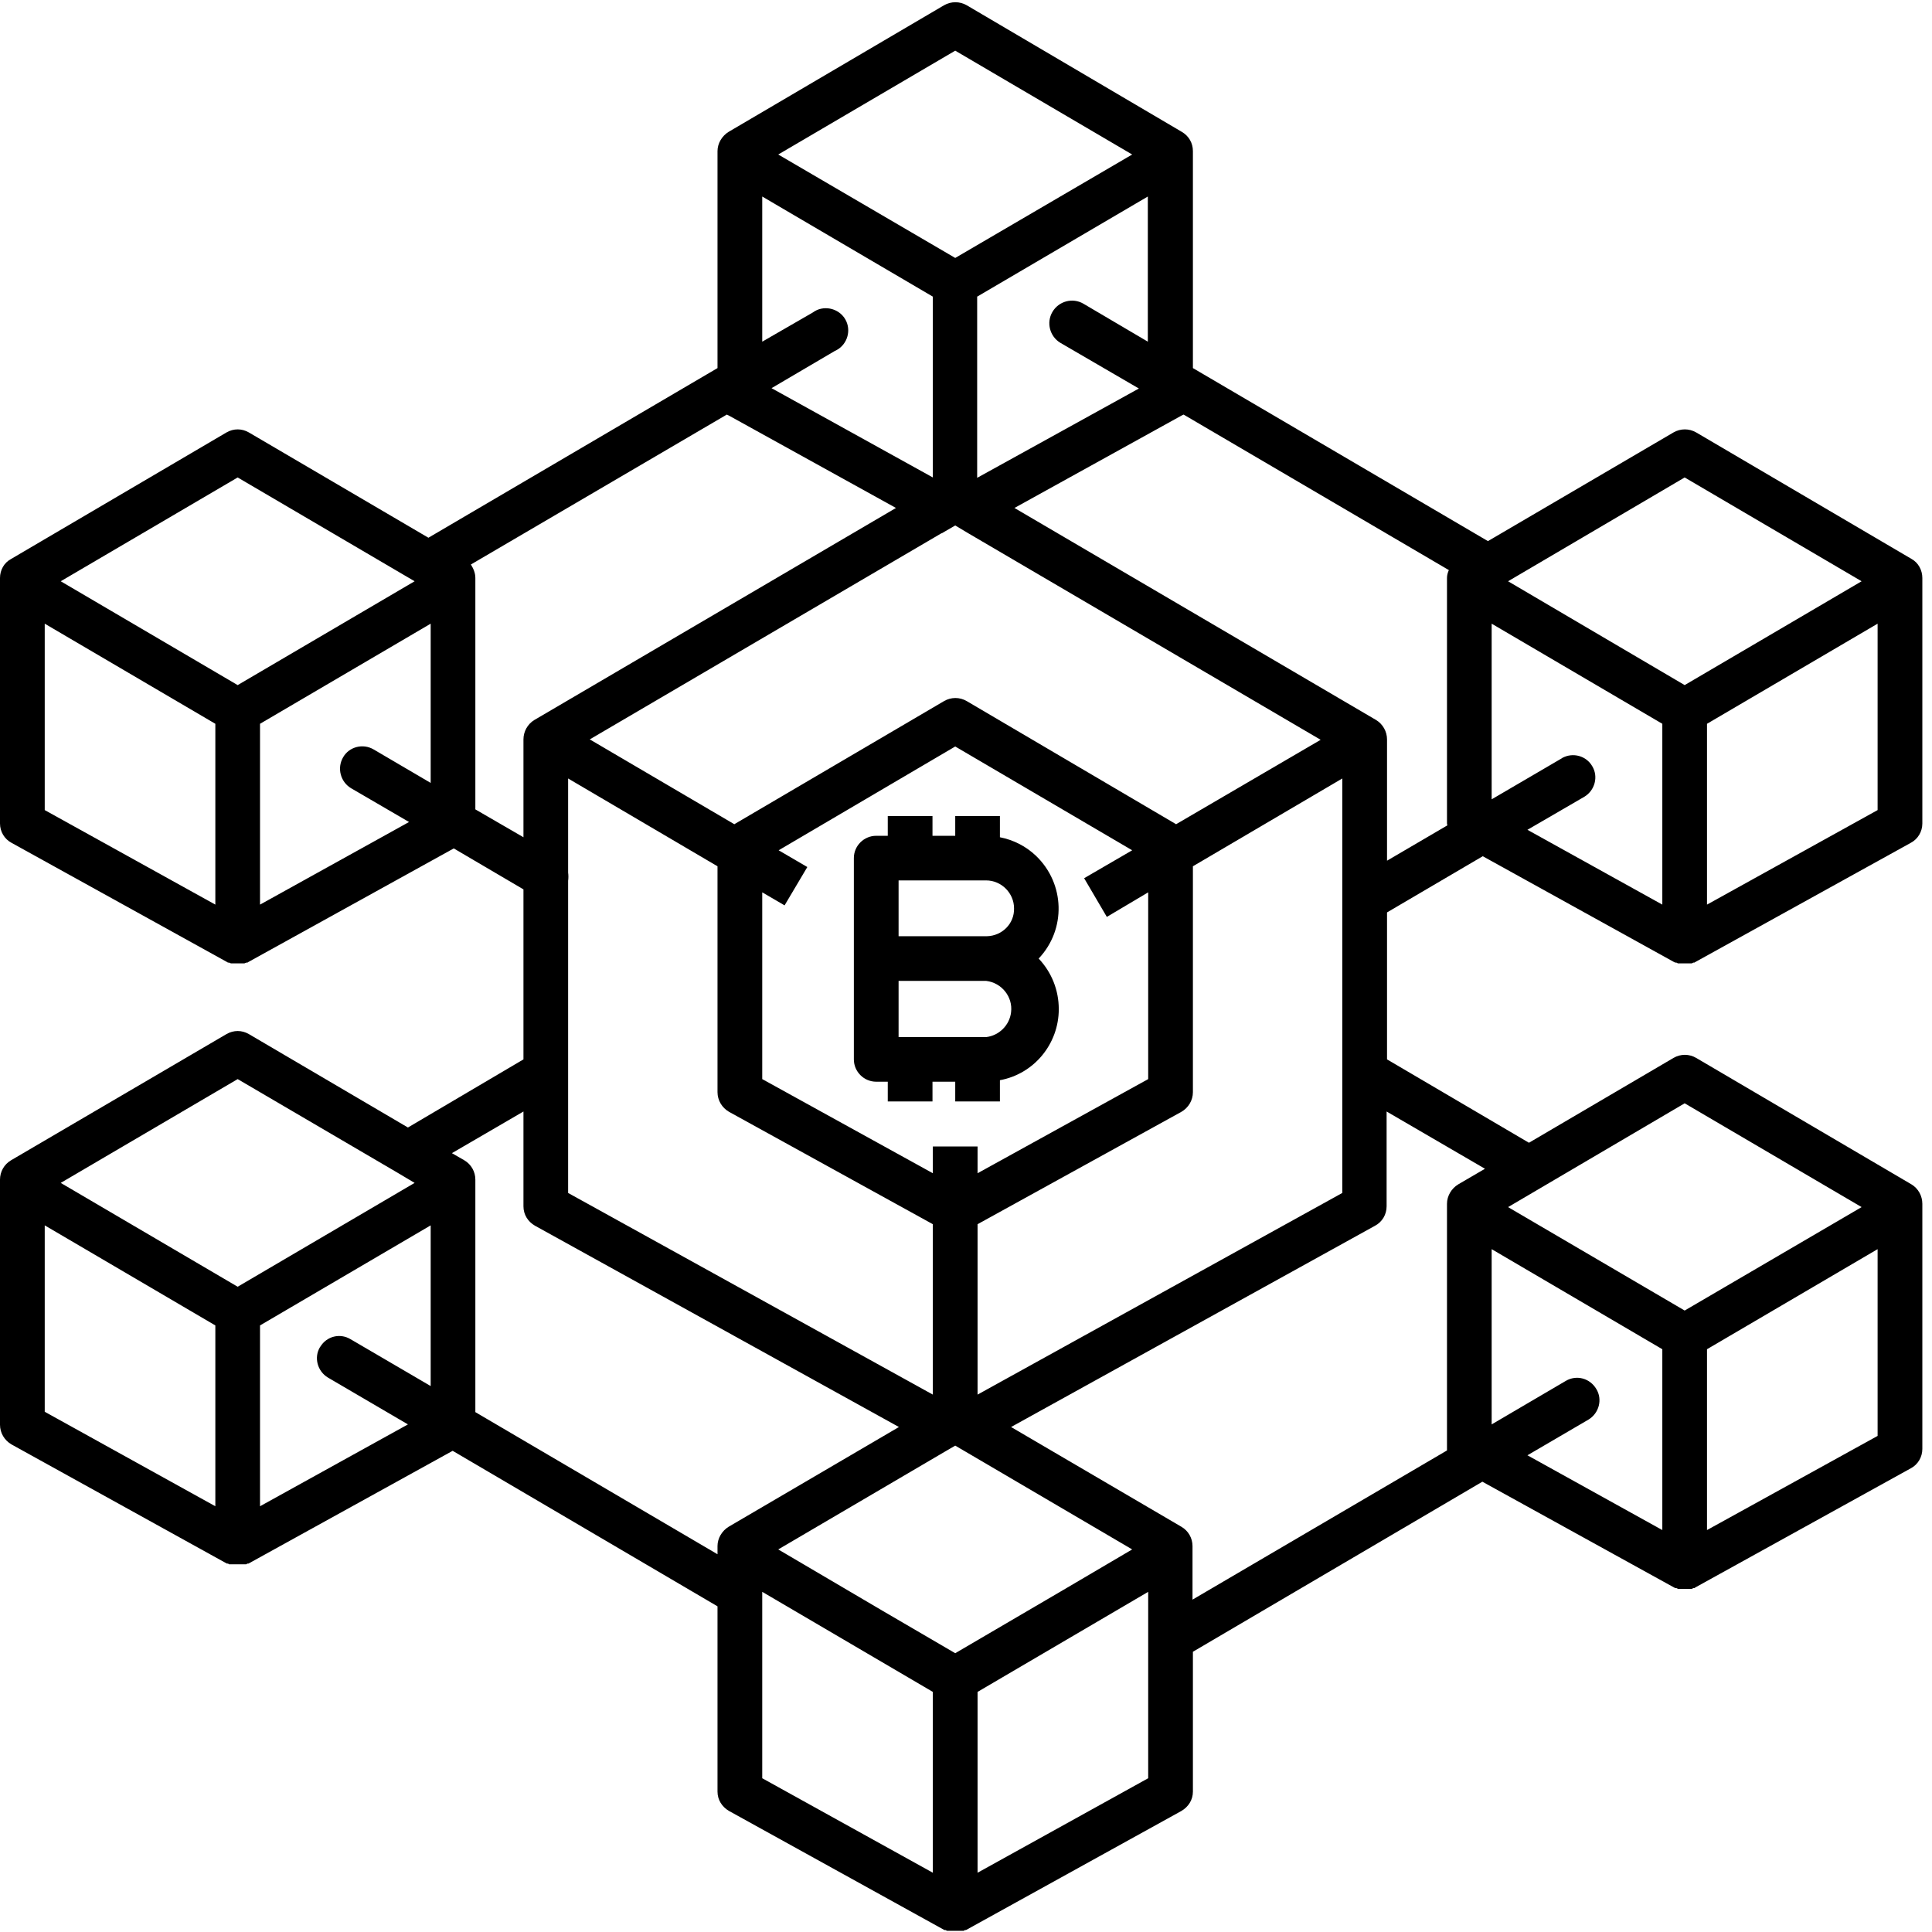 <svg xmlns="http://www.w3.org/2000/svg" xmlns:xlink="http://www.w3.org/1999/xlink" width="200" zoomAndPan="magnify" viewBox="0 0 150 150" height="200" preserveAspectRatio="xMidYMid meet" version="1.0"><defs><clipPath id="5e6dfd3511"><path d="M 0 0 L 149.25 0 L 149.25 150 L 0 150 Z M 0 0 " clip-rule="nonzero"/></clipPath></defs><g clip-path="url(#5e6dfd3511)"><path fill="#000000" d="M 148.41 43.395 L 131.691 33.574 C 131.145 33.258 130.477 33.258 129.93 33.574 L 115.523 42.012 L 92.617 28.578 L 92.617 11.734 C 92.617 11.098 92.297 10.551 91.75 10.234 L 75.059 0.41 C 74.508 0.094 73.844 0.094 73.293 0.41 L 56.574 10.234 C 56.055 10.551 55.707 11.129 55.707 11.734 L 55.707 28.578 L 33.262 41.75 L 19.32 33.574 C 18.773 33.258 18.137 33.258 17.586 33.574 L 0.867 43.395 C 0.316 43.684 0 44.262 0 44.871 L 0 63.938 C 0 64.57 0.348 65.148 0.898 65.438 L 17.613 74.684 L 17.703 74.738 L 17.789 74.738 L 17.934 74.797 L 18.973 74.797 L 19.117 74.738 L 19.207 74.738 L 19.293 74.684 L 35.23 65.871 L 40.641 69.051 L 40.641 82.25 L 31.672 87.539 L 19.32 80.285 C 18.773 79.969 18.137 79.969 17.586 80.285 L 0.867 90.078 C 0.316 90.398 0 90.977 0 91.582 L 0 110.617 C 0 111.254 0.348 111.832 0.898 112.148 L 17.613 121.395 L 17.703 121.395 L 17.789 121.453 L 19.117 121.453 L 19.207 121.395 L 19.293 121.395 L 35.145 112.641 L 55.707 124.715 L 55.707 139.102 C 55.707 139.738 56.055 140.285 56.605 140.605 L 73.324 149.848 L 73.41 149.848 L 73.527 149.906 L 74.828 149.906 L 74.914 149.848 L 75 149.848 L 91.719 140.605 C 92.27 140.285 92.617 139.738 92.617 139.102 L 92.617 128.242 L 115.09 115.039 L 129.957 123.242 L 130.074 123.301 L 130.16 123.301 L 130.277 123.359 L 131.348 123.359 L 131.461 123.301 L 131.547 123.301 L 131.637 123.242 L 148.352 114 C 148.902 113.711 149.25 113.133 149.25 112.496 L 149.25 93.461 C 149.25 92.852 148.934 92.273 148.41 91.957 L 131.691 82.137 C 131.145 81.816 130.477 81.816 129.93 82.137 L 118.707 88.723 L 107.688 82.25 L 107.688 70.84 L 115.121 66.477 L 129.957 74.684 L 130.074 74.738 L 130.16 74.738 L 130.277 74.797 L 131.348 74.797 L 131.461 74.738 L 131.547 74.738 L 131.637 74.684 L 148.352 65.438 C 148.902 65.148 149.25 64.57 149.25 63.938 L 149.25 44.871 C 149.25 44.262 148.934 43.684 148.41 43.395 Z M 130.797 37.07 L 144.535 45.129 L 130.797 53.191 L 117.086 45.129 Z M 84.113 23.578 C 83.273 23.09 82.203 23.379 81.711 24.215 C 81.219 25.051 81.508 26.121 82.32 26.613 L 88.422 30.164 L 75.867 37.098 L 75.867 23.031 L 89.117 15.258 L 89.117 26.527 Z M 82.551 123.445 L 74.164 128.355 L 68.578 125.094 L 60.422 120.297 L 73.324 112.727 L 74.164 112.238 L 75 112.727 L 87.902 120.297 Z M 44.109 68.383 C 44.137 68.184 44.137 67.953 44.109 67.75 L 44.109 60.441 L 55.707 67.258 L 55.707 84.793 C 55.707 85.43 56.055 86.008 56.605 86.324 L 72.426 95.047 L 72.426 108.277 L 44.109 92.621 Z M 60.914 70.293 L 62.68 67.316 L 60.453 66.016 L 74.164 57.957 L 87.902 66.016 L 84.172 68.184 L 85.934 71.188 L 89.145 69.281 L 89.145 83.781 L 75.898 91.09 L 75.898 89.012 L 72.426 89.012 L 72.426 91.09 L 59.18 83.781 L 59.18 69.281 Z M 75.898 108.277 L 75.898 95.047 L 91.719 86.324 C 92.27 86.008 92.617 85.43 92.617 84.793 L 92.617 67.258 L 104.215 60.441 L 104.215 92.621 Z M 91.312 63.992 L 75.059 54.434 C 74.508 54.113 73.844 54.113 73.293 54.434 L 57.012 63.992 L 45.789 57.406 L 73.094 41.402 L 73.121 41.402 L 74.164 40.797 L 75.23 41.434 L 102.535 57.438 Z M 74.164 3.934 L 87.902 11.996 L 74.164 20.027 L 60.422 11.996 Z M 59.18 15.258 L 72.426 23.031 L 72.426 37.07 L 59.902 30.137 L 64.82 27.246 C 65.688 26.871 66.094 25.832 65.715 24.965 C 65.34 24.098 64.301 23.695 63.43 24.07 C 63.316 24.129 63.199 24.188 63.086 24.273 L 59.18 26.527 Z M 18.453 37.07 L 32.191 45.129 L 18.453 53.191 L 4.715 45.129 Z M 3.473 48.422 L 16.719 56.195 L 16.719 70.234 L 3.473 62.895 Z M 20.188 70.234 L 20.188 56.195 L 33.438 48.422 L 33.438 60.785 L 29.012 58.188 C 28.172 57.695 27.102 57.984 26.641 58.793 C 26.148 59.633 26.438 60.699 27.246 61.191 L 31.758 63.82 Z M 36.906 62.84 L 36.906 44.871 C 36.906 44.496 36.762 44.148 36.559 43.828 L 56.43 32.188 L 56.605 32.273 L 69.562 39.438 L 41.477 55.906 C 40.957 56.223 40.641 56.801 40.641 57.406 L 40.641 65.004 Z M 18.453 83.781 L 30.832 91.031 L 32.191 91.84 L 18.453 99.902 L 4.715 91.84 Z M 3.473 95.137 L 16.719 102.906 L 16.719 116.945 L 3.473 109.609 Z M 20.188 116.945 L 20.188 102.906 L 33.438 95.137 L 33.438 107.613 L 27.219 103.977 C 26.406 103.484 25.367 103.742 24.875 104.551 C 24.875 104.551 24.848 104.582 24.848 104.582 C 24.355 105.391 24.645 106.461 25.453 106.949 L 31.672 110.59 Z M 36.906 109.637 L 36.906 91.582 C 36.906 90.977 36.59 90.398 36.039 90.078 L 35.086 89.531 L 40.641 86.297 L 40.641 93.66 C 40.641 94.297 40.984 94.848 41.535 95.164 L 69.793 110.793 L 56.574 118.535 C 56.055 118.852 55.707 119.43 55.707 120.035 L 55.707 120.672 Z M 59.18 123.59 L 72.426 131.359 L 72.426 145.398 L 59.18 138.062 Z M 75.898 145.398 L 75.898 131.359 L 89.145 123.59 L 89.145 138.062 Z M 123.941 107.848 C 123.449 107.008 122.406 106.719 121.57 107.211 L 115.812 110.59 L 115.812 96.984 L 129.062 104.754 L 129.062 118.793 L 118.59 112.988 L 123.332 110.215 C 124.145 109.723 124.434 108.656 123.941 107.848 Z M 145.777 111.484 L 132.531 118.793 L 132.531 104.754 L 145.777 96.984 Z M 130.797 85.66 L 144.535 93.719 L 130.797 101.75 L 117.086 93.719 Z M 115.293 90.742 L 113.211 91.957 C 112.691 92.273 112.344 92.852 112.344 93.461 L 112.344 112.613 L 92.586 124.195 L 92.586 120.035 C 92.586 119.43 92.27 118.852 91.719 118.535 L 78.5 110.793 L 106.762 95.164 C 107.309 94.875 107.656 94.297 107.656 93.66 L 107.656 86.297 Z M 106.848 55.906 L 78.762 39.438 L 91.719 32.273 L 91.895 32.188 L 112.488 44.262 C 112.398 44.465 112.344 44.668 112.344 44.871 L 112.344 63.938 C 112.344 63.992 112.371 64.023 112.371 64.082 L 107.688 66.824 L 107.688 57.406 C 107.688 56.801 107.367 56.223 106.848 55.906 Z M 123.621 59.488 C 123.16 58.68 122.117 58.391 121.281 58.852 C 121.281 58.852 121.25 58.879 121.25 58.879 L 115.812 62.059 L 115.812 48.422 L 129.062 56.195 L 129.062 70.234 L 118.59 64.426 L 123.016 61.855 C 123.824 61.363 124.113 60.297 123.621 59.488 Z M 132.531 70.234 L 132.531 56.195 L 145.777 48.422 L 145.777 62.895 Z M 132.531 70.234 " fill-opacity="1" fill-rule="nonzero"/></g><path fill="#000000" d="M 68.031 83.984 L 68.926 83.984 L 68.926 85.516 L 72.398 85.516 L 72.398 83.984 L 74.164 83.984 L 74.164 85.516 L 77.633 85.516 L 77.633 83.867 C 80.293 83.379 82.203 81.039 82.203 78.352 C 82.203 76.879 81.652 75.492 80.641 74.422 C 82.781 72.168 82.695 68.617 80.438 66.449 C 79.656 65.699 78.676 65.207 77.633 65.004 L 77.633 63.359 L 74.164 63.359 L 74.164 64.891 L 72.398 64.891 L 72.398 63.359 L 68.926 63.359 L 68.926 64.891 L 68.031 64.891 C 67.074 64.891 66.293 65.668 66.293 66.621 L 66.293 82.25 C 66.293 83.203 67.074 83.984 68.031 83.984 Z M 76.562 80.52 L 69.766 80.52 L 69.766 76.156 L 76.562 76.156 C 77.777 76.301 78.645 77.398 78.5 78.582 C 78.387 79.594 77.574 80.402 76.562 80.52 Z M 78.73 70.523 C 78.762 71.707 77.809 72.66 76.621 72.688 C 76.594 72.688 76.594 72.688 76.562 72.688 L 69.766 72.688 L 69.766 68.355 L 76.562 68.355 C 77.75 68.355 78.73 69.34 78.73 70.523 Z M 78.73 70.523 " fill-opacity="1" fill-rule="nonzero"/></svg>
